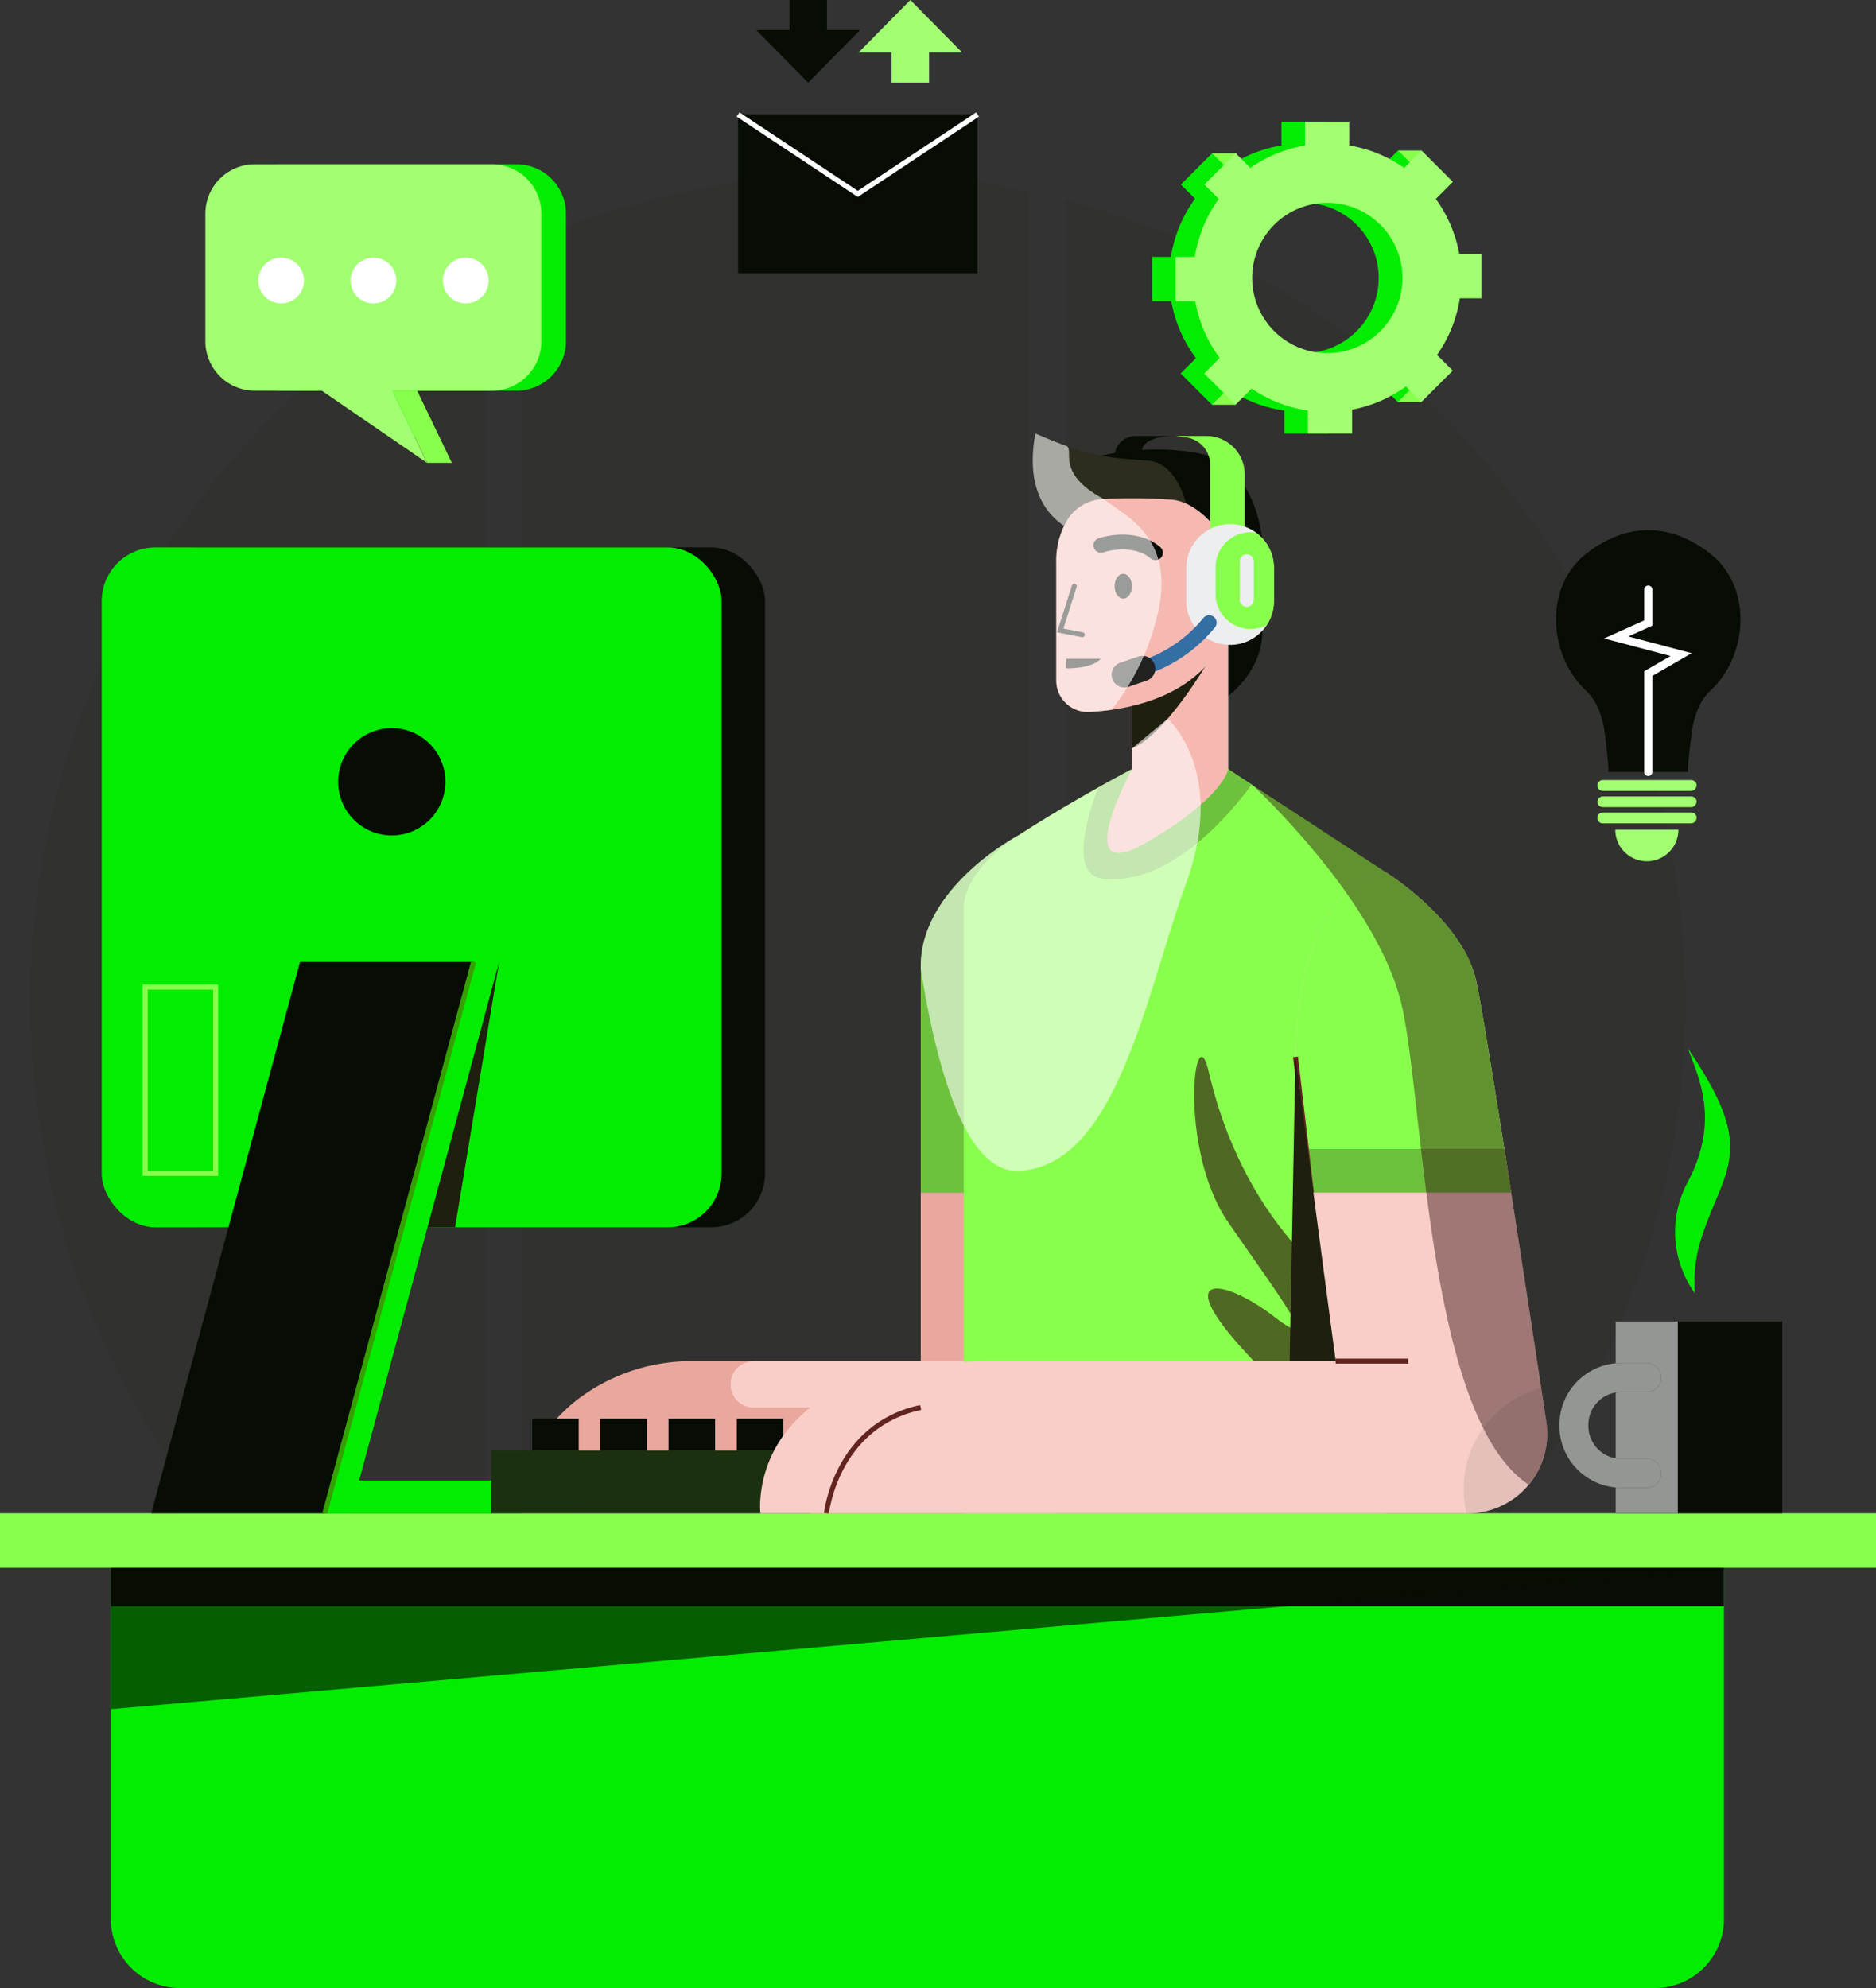 <svg xmlns="http://www.w3.org/2000/svg" viewBox="0 0 374.55 396.88"><rect x="0" y="0" width="374.55" height="396.88" fill="#333333" stroke="none"/><defs><style>.cls-10,.cls-3{fill:#1e1f0f}.cls-3{opacity:.15}.cls-4{fill:#89ff4d}.cls-5,.cls-8{fill:#02ed00}.cls-6{fill:#070d04}.cls-8{mix-blend-mode:screen}.cls-18{fill:none;stroke-miterlimit:10;stroke-width:.99px}.cls-15{fill:#6ec13d}.cls-17{fill:#f9cec8}.cls-18{stroke:#61241e}.cls-22{fill:#f6b9b1}.cls-26{fill:#edeeef}.cls-29,.cls-34{fill:#fff}.cls-29{opacity:.59;mix-blend-mode:overlay}.cls-33{fill:#a1ff71}</style></defs><title>help</title><g style="isolation:isolate"><g id="Layer_2" data-name="Layer 2"><g id="OBJECTS"><g style="opacity:.69"><path class="cls-3" d="M97 52.33a165.28 165.28 0 0 0 0 295.22ZM212.76 40v319.91a165.28 165.28 0 0 0 0-319.94ZM205.41 38.25a166.3 166.3 0 0 0-34.15-3.54 164.62 164.62 0 0 0-66.94 14.14V351a165.91 165.91 0 0 0 101.09 10.59Z"/></g><path class="cls-4" d="M0 302.1h374.55v10.89H0z"/><path class="cls-5" d="M35.91 396.88h294.51a13.78 13.78 0 0 0 13.78-13.78V313H22.13v70.1a13.78 13.78 0 0 0 13.78 13.78Z"/><path class="cls-6" d="M22.13 312.99H344.2v7.67H22.13z"/><path style="opacity:.63;fill:#070d04" d="M344.2 312.99 22.13 341.21v-28.22H344.2z"/><rect class="cls-6" x="28.98" y="109.28" width="123.76" height="135.73" rx="10.74"/><rect class="cls-5" x="20.3" y="109.28" width="123.76" height="135.73" rx="10.74"/><path class="cls-5" d="M35.29 302.1h34.65l29.71-110.07H64.99L35.29 302.1z"/><path class="cls-5" d="M115.84 302.1H64.85l1.76-6.53h49.23v6.53z"/><path class="cls-8" d="M115.84 227.83h13.86v5.93h-13.86zM97.03 227.83h13.86v5.93H97.03z"/><circle cx="78.22" cy="156.07" r="10.71" style="mix-blend-mode:multiply;fill:#070d04"/><path class="cls-6" d="M30.2 302.1h34.65l29.7-110.07H59.9L30.2 302.1z"/><path class="cls-10" d="m90.86 245 8.79-52.97L85.35 245h5.51z"/><path class="cls-8" d="M103.96 199.8h31.88v2.62h-31.88zM103.96 203.82h31.88v2.62h-31.88zM103.96 207.84h31.88v2.62h-31.88zM103.96 211.86h31.88v2.62h-31.88zM103.96 215.88h31.88v2.62h-31.88z"/><path style="stroke-width:.99px;stroke:#34a100;fill:none;stroke-miterlimit:10" d="M94.55 192.03 64.85 302.1"/><path style="stroke:#89ff4d;stroke-width:.99px;fill:none;stroke-miterlimit:10" d="M28.98 197.07h14.07v37.19H28.98z"/><path d="M183.83 238.07v33.66h-45.5a37.6 37.6 0 0 0-22.7 7.41C109.52 283.78 104 291 104 302.1h106.89l-2.64-64Z" style="fill:#eaa79d"/><path class="cls-6" d="M106.24 283.22h9.3v6.37h-9.3zM119.86 283.22h9.3v6.37h-9.3zM133.47 283.22h9.3v6.37h-9.3zM147.09 283.22h9.3v6.37h-9.3z"/><path style="fill:#1b300f" d="M98.08 289.6h63.69v12.5H98.08z"/><path class="cls-15" d="M203.3 166.78s-19.47 10.22-19.47 26.08v45.21h24.42Z"/><path class="cls-4" d="m245.21 153.56 31.36 20.49V302.1h-84.16V181s-.33-6.93 10.89-14.2 22.7-13.24 22.7-13.24Z"/><path d="M270.3 258.86s-21.15-11.86-28.89-44.55c-2.8-12.87-6.43 14.85 3.8 29.7s19.41 26.73 9.13 18.81-21.54-9.4-4 8.91 23.6 9.25 23.6 9.25Z" style="opacity:.61;fill:#2c0a0c;mix-blend-mode:multiply"/><path class="cls-15" d="M219.8 175.37c-5.84-1.09-3.13-11.25-.57-18.13 4.06-2.28 6.76-3.68 6.76-3.68h19.22l4.71 3.07c-4.75 6.42-16.81 20.53-30.12 18.74Z"/><path class="cls-17" d="M276.57 174.05s15.51 9.57 18.15 21.78c1.9 8.79 9.78 60 14 88a15.9 15.9 0 0 1-15.72 18.3H151.81s-3.63-30.37 45.55-30.37h69.31l-7.93-55.11s-2.64-37.98 17.83-42.6Z"/><path class="cls-18" d="M266.67 271.73h14.48"/><path class="cls-17" d="M150.45 281h42v-9.25h-42a4.58 4.58 0 0 0-4.58 4.58v.09a4.58 4.58 0 0 0 4.58 4.58Z"/><path d="M307.75 277.1c.36 2.34.7 4.59 1 6.7a15.9 15.9 0 0 1-15.72 18.3h-.24a20.85 20.85 0 0 1 14.94-25Z" style="fill:#8c7a7b;opacity:.18;mix-blend-mode:multiply"/><path class="cls-4" d="m261.21 233.75-2.47-17.13s-2.64-38 17.83-42.57c0 0 15.51 9.57 18.15 21.78 1 4.49 3.5 20 6.32 37.92Z"/><path style="fill:#e53020" d="M261.83 238.07h39.88l-1.36-8.63h-39.76l1.24 8.63z"/><path class="cls-15" d="M261.83 238.07h39.88l-1.36-8.63h-39.76l1.24 8.63z"/><path class="cls-18" d="m261.83 238.07-3.18-27.08M165 302.1s1.88-17.52 18.81-21.12"/><path d="M279.83 200.58c-4.93-21.08-29.9-43.94-29.91-44L276.57 174s15.51 9.57 18.15 21.78c1.9 8.79 9.78 60 14 88a15.82 15.82 0 0 1-3.53 12.6c-20.3-13.38-20.86-76.57-25.36-95.8Z" style="opacity:.44;fill:#2c0a0c;mix-blend-mode:multiply"/><path class="cls-6" d="M234.73 87.05h-8a4.22 4.22 0 0 0-4.23 4.22V95h5.53v-5.17s-.03-2.78 6.7-2.78Z"/><path class="cls-6" d="M243.67 140.07s8.38-5 8.38-14.21V108.2s-.91-15.82-13.43-17.84A49.32 49.32 0 0 0 216.09 92Z"/><path class="cls-22" d="M226 138.27v15.29s-12.8 23.66 2.78 14.69 16.44-14.69 16.44-14.69v-27.7Z"/><path d="M216.09 106.68s-12.6-2.8-9.37-20.14c11.61 5.15 16 4.85 22.63 5.44s8.23 11.32 8.23 12.64-21.49 2.06-21.49 2.06Z" style="fill:#2c2d1e"/><path class="cls-10" d="M226 149.42v-11.15l3.68-2.38 13-6.29s-9.18 16.65-16.68 19.82Z"/><path class="cls-22" d="M220.35 99.63a8.86 8.86 0 0 0-7.09 3.91 15.72 15.72 0 0 0-2.37 8.79v23.52a6.28 6.28 0 0 0 6.58 6.28c8.43-.43 22.56-3.19 27.74-16.27V109s-4.62-8.58-11.22-9.24a110.43 110.43 0 0 0-13.64-.13Z"/><ellipse class="cls-6" cx="224.26" cy="117.03" rx="1.73" ry="2.48"/><path style="stroke-linecap:round;stroke:#070d04;stroke-width:.99px;fill:none;stroke-miterlimit:10" d="m216.09 126.72-4.41-.86 2.8-8.83"/><path d="M219.8 108.86s6.44-2.22 10.89 1.49" style="stroke-width:2.97px;stroke-linecap:round;stroke:#070d04;fill:none;stroke-miterlimit:10"/><path class="cls-6" d="M212.87 131.51v1.91s5 .18 6.93-1.91Z"/><path class="cls-4" d="M248.51 106.68v-12a7.64 7.64 0 0 0-7.64-7.64h-6.14l2.1.29a5.53 5.53 0 0 1 4.79 5.49v14.38Z"/><path class="cls-26" d="M236.85 120a8.74 8.74 0 0 0 8.74 8.74 8.74 8.74 0 0 0 8.75-8.74v-6.62a8.74 8.74 0 0 0-8.75-8.74 8.74 8.74 0 0 0-8.74 8.74Z"/><path class="cls-4" d="M249.68 106.25a6.76 6.76 0 0 1 1.12.1 8.73 8.73 0 0 1 3.54 7V120a8.69 8.69 0 0 1-1.44 4.8 7.12 7.12 0 0 1-3.22.78 7 7 0 0 1-7-7v-5.3a7 7 0 0 1 7-7.03Z"/><path class="cls-26" d="M247.52 119.74a1.39 1.39 0 0 0 1.39 1.4 1.4 1.4 0 0 0 1.4-1.4v-7.67a1.4 1.4 0 0 0-1.4-1.4 1.4 1.4 0 0 0-1.39 1.4Z"/><path d="M241.41 124.31a28.29 28.29 0 0 1-13.36 9.11" style="stroke:#346fa4;stroke-width:2.97px;stroke-linecap:round;fill:none;stroke-miterlimit:10"/><path d="M222.08 135.53a2.54 2.54 0 0 0 3.22 1.59l3.63-1.24a2.54 2.54 0 0 0 1.59-3.22 2.55 2.55 0 0 0-3.23-1.59l-3.63 1.23a2.55 2.55 0 0 0-1.58 3.23Z" style="fill:#222221"/><path class="cls-29" d="M210.89 135.85v-23.52a16.47 16.47 0 0 1 1.56-7.34c-3.44-2.28-7.78-7.42-5.73-18.45 2.32 1 4.33 1.83 6.15 2.47s-2.36 5.34 7.48 10.61c4.9 3.79 15 8.05 10.34 24.68a48 48 0 0 1-8.76 17.39c-1.59.22-3.1.36-4.46.43a6.28 6.28 0 0 1-6.58-6.27ZM183.83 192.86c0-15.84 19.47-26.08 19.47-26.08 11.22-7.26 22.69-13.22 22.69-13.22v-4.14l7.13-5.92s11.87 10.27 3.73 32.72-13.85 56.51-33.42 57.53c-10.67.56-16.5-20.77-19.6-40.33Z"/><path class="cls-10" d="m258.64 210.99 8.03 60.75h-9.19l1.16-60.75z"/><path class="cls-6" d="M322.58 263.81h33.27v38.29h-33.27z"/><path style="fill:#edeeef;opacity:.61;mix-blend-mode:multiply" d="M322.58 263.81h12.4v38.29h-12.4z"/><path d="M328.78 275h-5.1a9.46 9.46 0 0 0-9.45 9.46v.19a9.46 9.46 0 0 0 9.45 9.46h5.1" style="stroke-width:5.79px;stroke-linecap:round;stroke:#070d04;fill:none;stroke-miterlimit:10"/><path d="M328.78 275h-5.1a9.46 9.46 0 0 0-9.45 9.46v.19a9.46 9.46 0 0 0 9.45 9.46h5.1" style="stroke:#edeeef;stroke-width:5.79px;stroke-linecap:round;opacity:.61;fill:none;stroke-miterlimit:10;mix-blend-mode:multiply"/><path class="cls-5" d="M338.39 258.19a20.94 20.94 0 0 1-1.39-22.28c6.52-12.42 2-21 0-26.6 9.95 14.67 9.7 20.29 6.28 28.6s-5.38 12.52-4.89 20.28Z"/><path class="cls-4" d="M283.82 30.05h-4.7v6.6H246.9V30.6H242v36l-.03 14.2h4.7l2.12-6.12 30.1.68.19 4.89h4.71v-9.37h-29.95l-6.94-9.91 3.83-19.78 14.8-2.19 18.63-1.49-.34-7.46z"/><path class="cls-5" d="M260.26 28.68A26.78 26.78 0 1 0 287 55.46a26.78 26.78 0 0 0-26.74-26.78Zm0 41.81a15 15 0 1 1 15-15 15 15 0 0 1-15 15Z"/><path class="cls-5" d="M255.84 24.3h8.84v6.92h-8.84z"/><path class="cls-5" transform="rotate(-45 279.796 35.625)" d="M276.34 31.2h6.92v8.84h-6.92z"/><path class="cls-5" d="M284.16 50.72h6.92v8.84h-6.92z"/><path class="cls-5" transform="rotate(-45 279.766 74.687)" d="M275.34 71.22h8.84v6.92h-8.84z"/><path class="cls-5" d="M256.41 79.63h8.84v6.92h-8.84z"/><path class="cls-5" transform="rotate(-45 241.29 75.225)" d="M237.83 70.81h6.92v8.84h-6.92z"/><path class="cls-5" d="M230.01 51.29h6.92v8.84h-6.92z"/><path class="cls-5" transform="rotate(-45 241.331 36.167)" d="M236.91 32.71h8.84v6.92h-8.84z"/><path class="cls-33" d="M265 28.68a26.78 26.78 0 1 0 26.78 26.78A26.78 26.78 0 0 0 265 28.68Zm0 41.81a15 15 0 1 1 15-15 15 15 0 0 1-15 15Z"/><path class="cls-33" d="M260.54 24.3h8.84v6.92h-8.84z"/><path class="cls-33" transform="rotate(-45 284.506 35.624)" d="M281.04 31.2h6.92v8.84h-6.92z"/><path class="cls-33" d="M288.86 50.72h6.92v8.84h-6.92z"/><path class="cls-33" transform="rotate(-45 284.464 74.681)" d="M280.05 71.22h8.84v6.92h-8.84z"/><path class="cls-33" d="M261.11 79.63h8.84v6.92h-8.84z"/><path class="cls-33" transform="rotate(-45 245.994 75.236)" d="M242.53 70.81h6.92v8.84h-6.92z"/><path class="cls-33" d="M234.71 51.29h6.92v8.84h-6.92z"/><path class="cls-33" transform="rotate(-45 246.024 36.174)" d="M241.61 32.71h8.84v6.92h-8.84z"/><path class="cls-5" d="M103.13 32.79h-47.3A9.88 9.88 0 0 0 46 42.67v25.44A9.88 9.88 0 0 0 55.83 78h13.34l21 14.41L83.27 78h19.86a9.89 9.89 0 0 0 9.87-9.89V42.67a9.88 9.88 0 0 0-9.87-9.88Z"/><path class="cls-33" d="M98.21 32.79h-47.3A9.88 9.88 0 0 0 41 42.67v25.44A9.88 9.88 0 0 0 50.91 78h13.35l21 14.41L78.35 78h19.86a9.88 9.88 0 0 0 9.88-9.88V42.67a9.88 9.88 0 0 0-9.88-9.88Z"/><path class="cls-34" d="M60.7 56a4.57 4.57 0 1 1-4.57-4.57A4.57 4.57 0 0 1 60.7 56ZM79.13 56a4.57 4.57 0 1 1-4.57-4.57A4.58 4.58 0 0 1 79.13 56Z"/><circle class="cls-34" cx="92.99" cy="56" r="4.57"/><path class="cls-4" d="M90.21 92.4h-4.92l-6.93-14.41h4.91l6.94 14.41z"/><path class="cls-6" d="M342.51 111.43a23.41 23.41 0 0 0-8.83-5h-.14a17.26 17.26 0 0 0-8.91 0h-.15a23.56 23.56 0 0 0-8.83 5c-7.37 7-6.17 19.74 1 26.45 2 1.88 2.9 4.32 3.51 7 .19.8 1.26 9.22.88 9.22h16.06c-.37 0 .7-8.42.88-9.22.62-2.68 1.5-5.12 3.52-7 7.19-6.71 8.38-19.44 1.01-26.45Z"/><path style="stroke:#fefefe;stroke-width:1.62px;stroke-linecap:round;fill:none;stroke-miterlimit:10" d="M329.08 154.1v-19.63l6.56-3.79-12.96-3.42 6.4-2.88v-6.67"/><path class="cls-33" d="M338.71 156.8a1.09 1.09 0 0 1-1.08 1.09H320a1.09 1.09 0 0 1-1.08-1.09 1.09 1.09 0 0 1 1.08-1.08h17.66a1.09 1.09 0 0 1 1.08 1.08ZM338.71 160.05a1.09 1.09 0 0 1-1.08 1.08H320a1.09 1.09 0 0 1-1.08-1.08A1.08 1.08 0 0 1 320 159h17.66a1.08 1.08 0 0 1 1.08 1.08ZM338.71 163.29a1.08 1.08 0 0 1-1.08 1.08H320a1.08 1.08 0 0 1-1.08-1.08 1.08 1.08 0 0 1 1.08-1.08h17.66a1.08 1.08 0 0 1 1.08 1.08ZM328.8 171.94a6.31 6.31 0 0 0 6.3-6.31h-12.6a6.31 6.31 0 0 0 6.3 6.31Z"/><path class="cls-6" d="M147.36 22.86h47.81v31.7h-47.81z"/><path class="cls-6" d="m147.36 22.86 23.9 15.85 23.91-15.85h-47.81z"/><path style="stroke:#fff;stroke-width:1.02px;fill:none;stroke-miterlimit:10" d="m147.36 22.86 23.9 15.85 23.91-15.85"/><path class="cls-6" d="M150.99 6h20.73l-10.37 10.5L150.99 6z"/><path class="cls-6" d="M157.61 0h7.49v7.75h-7.49z"/><path class="cls-33" d="M192.11 10.5h-20.72L181.75 0l10.36 10.5z"/><path class="cls-33" d="M178.01 8.75h7.49v7.75h-7.49z"/></g></g></g></svg>